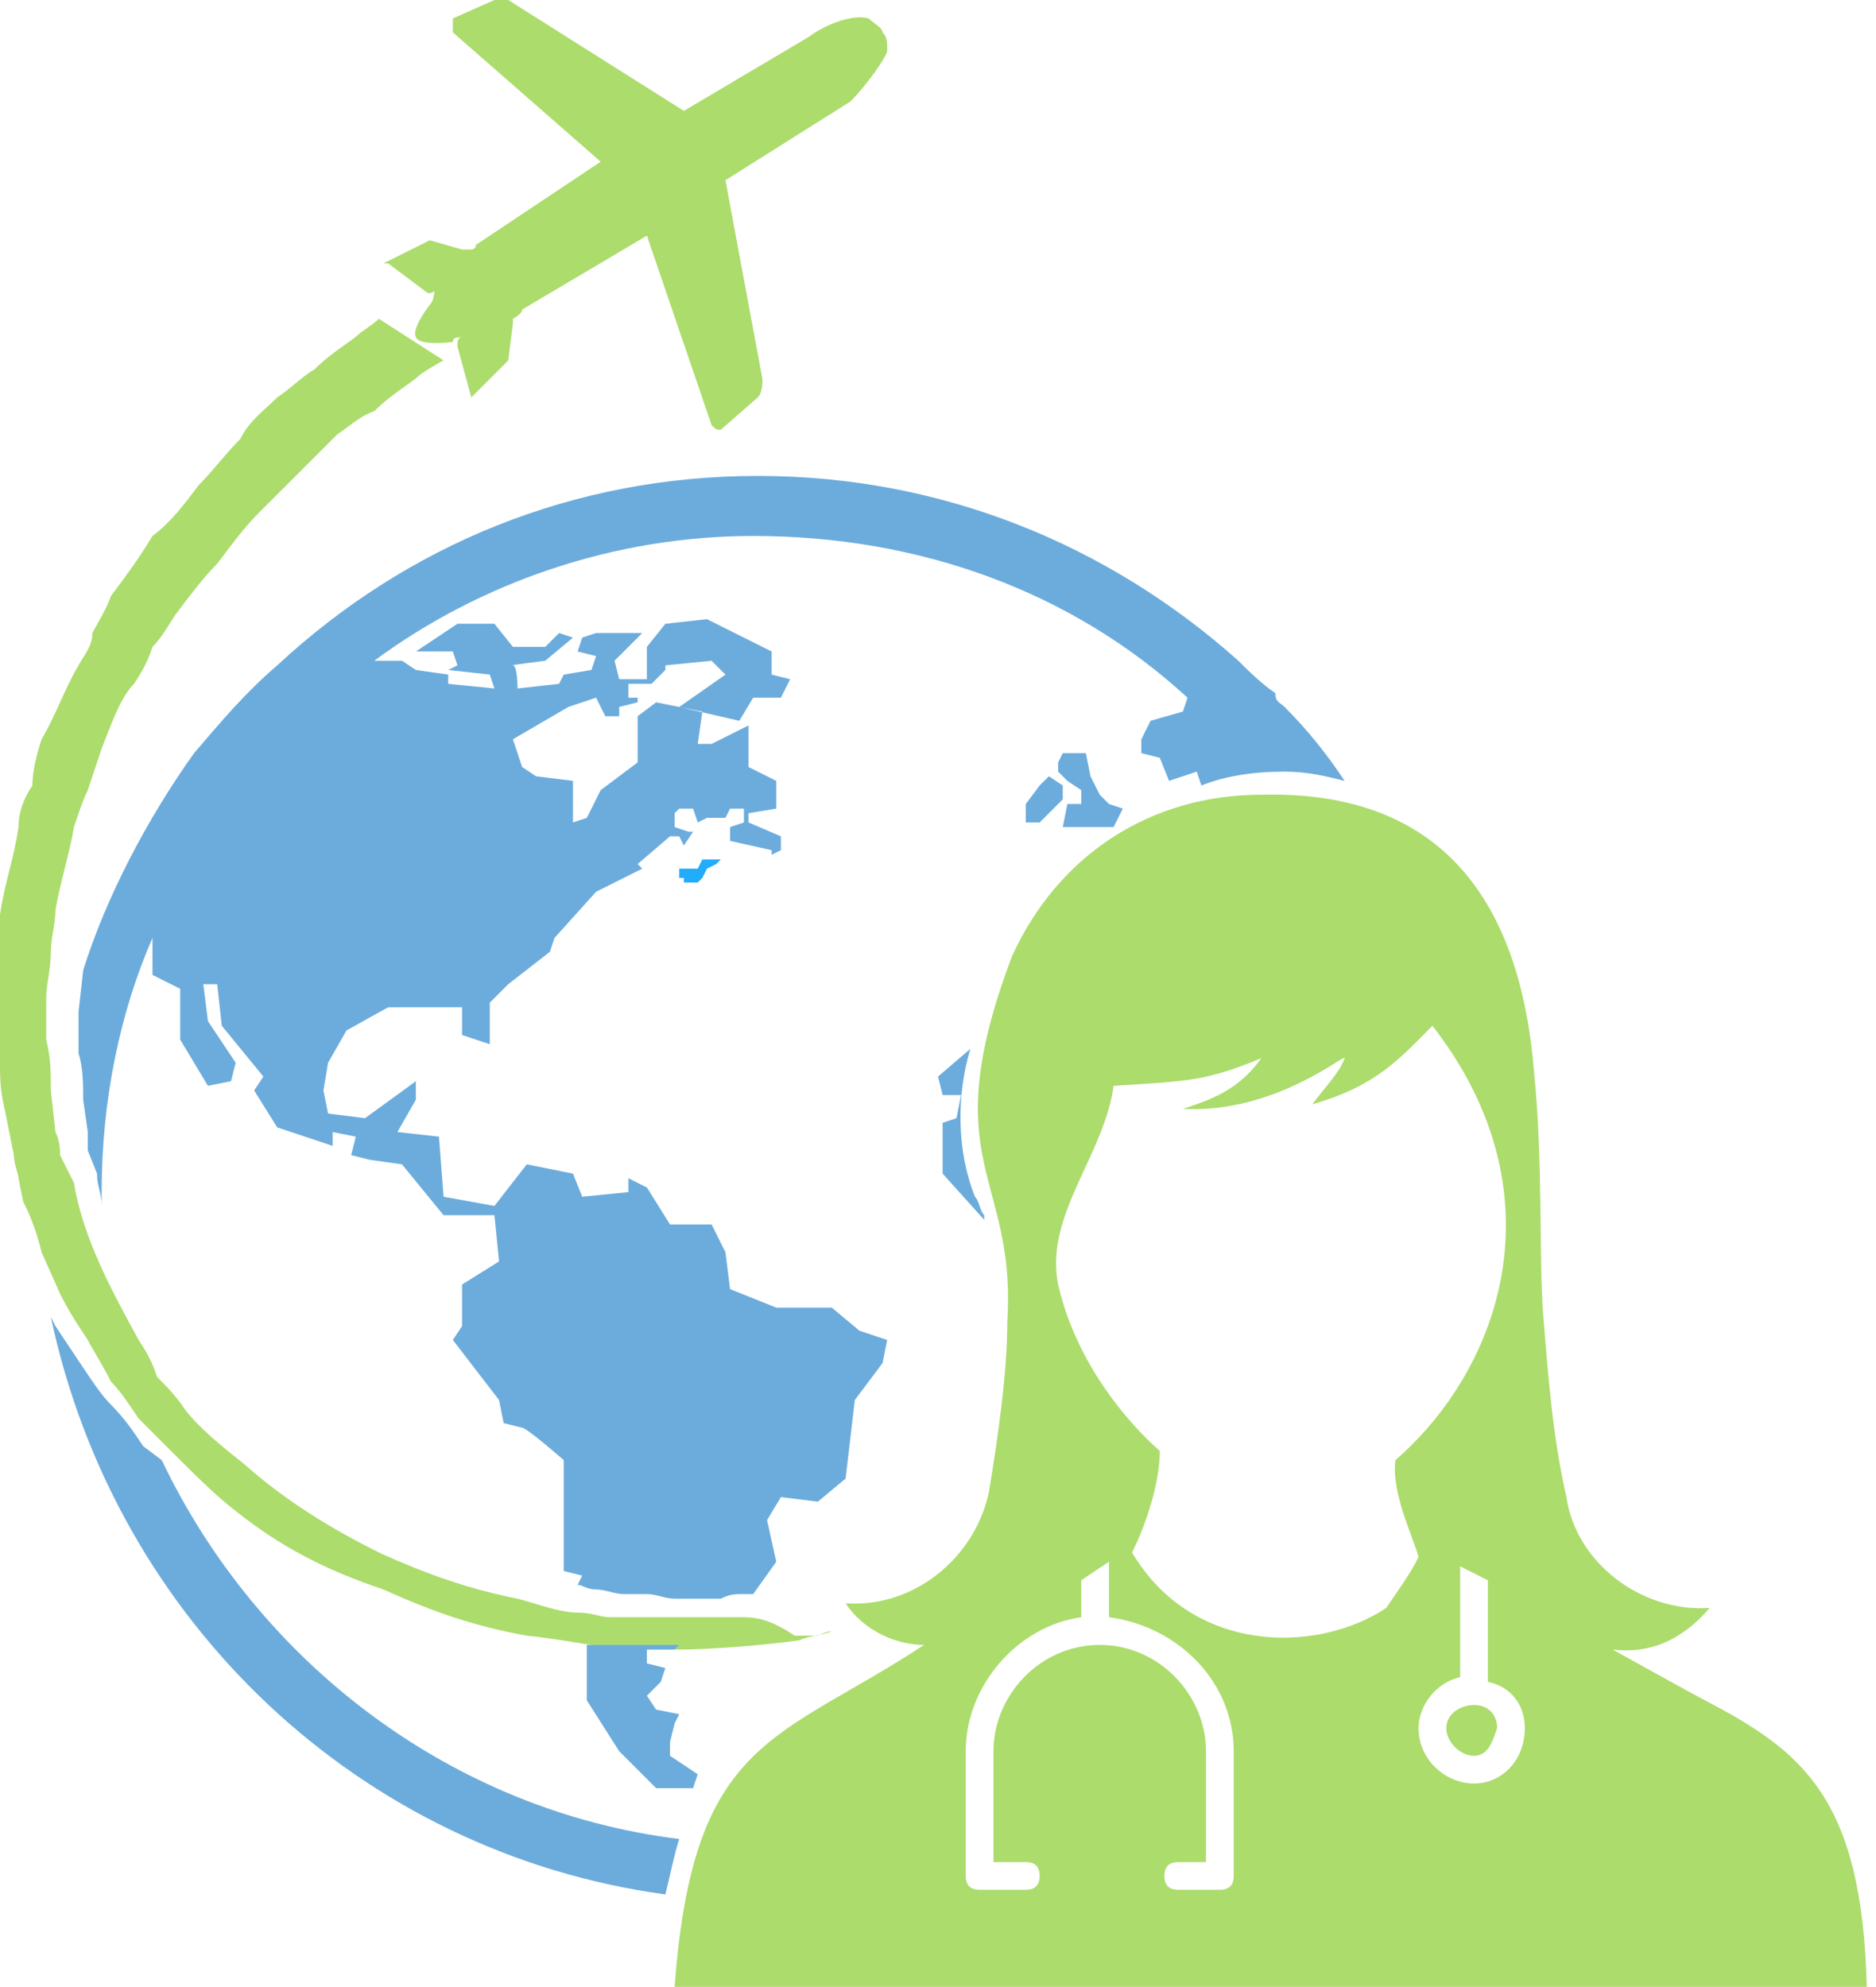 <svg xmlns="http://www.w3.org/2000/svg" viewBox="0 0 40.6 43">
	<style type="text/css">
		.st0{fill-rule:evenodd;clip-rule:evenodd;fill:#ACDC6C;}
		.st1{fill-rule:evenodd;clip-rule:evenodd;fill:#6CACDC;}
		.st2{fill-rule:evenodd;clip-rule:evenodd;}
		.st3{fill-rule:evenodd;clip-rule:evenodd;fill:#67CDFD;}
		.st4{fill-rule:evenodd;clip-rule:evenodd;fill:#21ACFC;}
	</style>
	<g>
		<path class="st0" d="M31.9,38c-0.3,0-0.6-0.3-0.6-0.6c0-0.3,0.3-0.5,0.6-0.5c0.3,0,0.5,0.2,0.5,0.5C32.3,37.7,32.2,38,31.9,38L31.9,38z"/>
		<polygon class="st1" points="23.4,17.1 23.4,17.4 23.1,17.4 23,17.9 23.5,17.9 24.1,17.9 24.3,17.5 24,17.4 23.8,17.2 23.6,16.8 23.5,16.3 23,16.3 22.9,16.5 22.9,16.7 23.1,16.9"/>
		<path class="st0" d="M8.2,6.9c0,0-0.1,0.1-0.4,0.3C7.6,7.4,7.2,7.6,6.8,8C6.6,8.1,6.3,8.4,6,8.6C5.7,8.9,5.4,9.1,5.2,9.5c-0.3,0.3-0.6,0.7-0.9,1c-0.3,0.4-0.6,0.8-1,1.1c-0.3,0.5-0.6,0.9-0.9,1.3c-0.1,0.3-0.3,0.6-0.4,0.8C2,14,1.8,14.2,1.7,14.4c-0.3,0.5-0.5,1.1-0.8,1.6c-0.1,0.3-0.2,0.7-0.2,1c-0.2,0.3-0.3,0.6-0.3,0.9c-0.1,0.7-0.3,1.2-0.4,1.9c0,0.4-0.1,0.7-0.1,1c0,0.4,0,0.7,0,1.1c0,0.1,0,0.3,0,0.5l0.1,0.6c0,0.3,0,0.6,0.1,1l0.2,1c0,0.2,0.1,0.4,0.1,0.5l0.1,0.5c0.2,0.4,0.3,0.7,0.4,1.1l0.4,0.9c0.2,0.4,0.4,0.7,0.6,1c0.1,0.2,0.3,0.5,0.5,0.9c0.2,0.2,0.4,0.5,0.6,0.8c0.2,0.2,0.5,0.5,0.7,0.7c0.5,0.5,1,1,1.4,1.3c1,0.8,2,1.3,3.2,1.7c1.1,0.5,2,0.8,3.1,1c1,0.1,1.6,0.3,2.7,0.3c0.1,0,0.3,0,0.5,0c0,0,0,0,0.1,0c0.7,0,1.9-0.1,2.6-0.2c0.2-0.1,0.5-0.1,0.7-0.2c0,0-0.1,0-0.3,0.1c-0.2,0-0.3,0-0.5,0C16.6,35,16.3,35,16,35c-0.1,0-0.3,0-0.4,0c-0.2,0-0.4,0-0.5,0c-0.2,0-0.4,0-0.6,0c-0.2,0-0.4,0-0.6,0c-0.2,0-0.4,0-0.7,0c-0.2,0-0.4-0.1-0.7-0.1c-0.4,0-0.9-0.2-1.3-0.3c-1-0.2-1.9-0.5-3-1c-1-0.5-2-1.1-2.9-1.9c-0.5-0.4-1-0.8-1.3-1.2c-0.2-0.3-0.4-0.5-0.6-0.7C3.3,29.5,3.2,29.3,3,29c-0.6-1.1-1.2-2.2-1.4-3.4L1.3,25c0-0.1,0-0.3-0.1-0.5l-0.1-0.9c0-0.4,0-0.7-0.1-1.1v-0.4c0-0.2,0-0.4,0-0.5c0-0.3,0.1-0.6,0.1-1c0-0.3,0.1-0.6,0.1-0.9c0.1-0.6,0.3-1.2,0.4-1.8c0.1-0.3,0.2-0.6,0.3-0.8c0.1-0.3,0.2-0.6,0.3-0.9c0.2-0.5,0.4-1.1,0.7-1.4c0.2-0.3,0.3-0.5,0.4-0.8c0.2-0.2,0.3-0.4,0.5-0.7c0.3-0.4,0.6-0.8,0.9-1.1c0.3-0.4,0.6-0.8,0.9-1.1c0.3-0.3,0.6-0.6,0.9-0.9c0.3-0.3,0.5-0.5,0.8-0.8c0.3-0.2,0.5-0.4,0.8-0.5c0.4-0.4,0.8-0.6,1-0.8c0.3-0.2,0.5-0.3,0.5-0.3L8.2,6.9z"/>
		<path class="st0" d="M9.2,6.3c0.1,0.1,0.2,0,0.2,0s0,0.2-0.1,0.3c0,0-0.4,0.5-0.3,0.7l0,0c0.1,0.2,0.8,0.1,0.8,0.1C9.8,7.3,9.9,7.3,10,7.3c-0.1,0-0.1,0.1-0.1,0.2l0.3,1.1L11,7.8L11.1,7V6.9c0,0,0.2-0.1,0.2-0.2L14,5.1l1.4,4.1c0.1,0.1,0.1,0.1,0.2,0.1l0.8-0.7c0.1-0.1,0.1-0.3,0.1-0.4l-0.8-4.3l2.7-1.7c0.4-0.4,0.8-1,0.8-1.1c0-0.2,0-0.3-0.1-0.4l0,0c0-0.1-0.2-0.2-0.3-0.3c-0.3-0.1-0.9,0.1-1.3,0.4l-2.7,1.6L11,0c0,0-0.2,0-0.3,0L9.8,0.4C9.8,0.5,9.8,0.6,9.8,0.7L13,3.5l-2.7,1.8c0,0.1-0.1,0.1-0.1,0.1s-0.1,0-0.2,0L9.3,5.2l-1,0.5c0.1,0,0.1,0,0.1,0L9.2,6.3z"/>
		<path class="st1" d="M21.1,25.9c-0.4-1-0.4-2.2-0.1-3.2l-0.7,0.6l0.1,0.4h0.4l-0.1,0.5l-0.3,0.1v1.1l0.9,1c0,0,0,0,0-0.1C21.2,26.2,21.2,26,21.1,25.9z"/>
		<path class="st1" d="M14.7,39.8C9.8,39.2,5.6,36,3.5,31.6l-0.4-0.3c-0.2-0.3-0.4-0.6-0.7-0.9c-0.2-0.2-0.4-0.5-0.6-0.8c-0.2-0.3-0.4-0.6-0.6-0.9l-0.1-0.2C2.5,35.1,7.8,40.1,14.4,41C14.5,40.6,14.6,40.1,14.7,39.8z"/>
		<path class="st1" d="M1.9,24.5v0.4l0.2,0.5c0,0.3,0.1,0.4,0.1,0.7v-0.3c0-2,0.4-3.9,1.1-5.5v0.8l0.6,0.3v1.1l0.6,1L5,23.4L5.1,23l-0.6-0.9l-0.1-0.8h0.3l0.1,0.9l0.9,1.1l-0.2,0.3l0.5,0.8l1.2,0.4v-0.3l0.5,0.1L7.6,25l0.4,0.1l0.7,0.1l0.9,1.1h1.1l0.1,1l-0.8,0.5v0.9L9.8,29l1,1.3l0.1,0.5l0.4,0.1c0.1,0,0.9,0.7,0.9,0.7v2.4l0.4,0.1l-0.1,0.2c0.1,0,0.2,0.1,0.4,0.1c0.2,0,0.4,0.1,0.6,0.1H14c0.2,0,0.4,0.1,0.6,0.1h1c0.2-0.1,0.3-0.1,0.5-0.1h0.2l0.5-0.7l-0.2-0.9l0.3-0.5l0.8,0.1l0.6-0.5l0.2-1.7l0.6-0.8l0.1-0.5l-0.6-0.2L18,28.3h-1.2l-1-0.4l-0.1-0.8l-0.3-0.6h-0.9L14,25.7l-0.4-0.2v0.3l-1,0.1l-0.2-0.5l-1-0.2l-0.7,0.9l-1.1-0.2l-0.1-1.3l-0.9-0.1l0.4-0.7L9,23.4l-1.1,0.8l-0.8-0.1L7,23.6L7.1,23l0.4-0.7l0.9-0.5H10v0.6l0.6,0.2v-0.9l0.4-0.4l0.9-0.7l0.1-0.3l0.9-1l1-0.5l-0.1-0.1l0.7-0.6h0.2l0.1,0.2l0.2-0.3h-0.1l-0.3-0.1v-0.3l0.1-0.1H15l0.1,0.3l0.2-0.1h0.4l0.1-0.2h0.3v0.3l-0.3,0.1v0.3l0.9,0.2v0.1l0.2-0.1v-0.3l-0.7-0.3v-0.2l0.6-0.1v-0.6l-0.6-0.3v-0.9l-0.8,0.4h-0.3l0.1-0.7l-1-0.2l-0.4,0.3v1L13,17.1l-0.3,0.6l-0.3,0.1v-0.9l-0.8-0.1l-0.3-0.2l-0.2-0.6l1.2-0.7l0.6-0.2l0.2,0.4h0.3v-0.2l0.4-0.1v-0.1h-0.2v-0.3h0.5l0.3-0.3v-0.1l1-0.1l0.3,0.3l-1,0.7l1.3,0.3l0.3-0.5h0.6l0.2-0.4l-0.4-0.1v-0.5l-1.4-0.7l-0.9,0.1L14,14v0.7h-0.6l-0.1-0.4l0.6-0.6h-1l-0.3,0.1l-0.1,0.3l0.4,0.1l-0.1,0.3l-0.6,0.1l-0.1,0.2l-0.9,0.1c0,0,0-0.5-0.1-0.5s0.7-0.1,0.7-0.1l0.6-0.5l-0.3-0.1L11.8,14h-0.7l-0.4-0.5H9.9l-0.9,0.6h0.8l0.1,0.3l-0.2,0.1l0.9,0.1l0.1,0.3l-1-0.1v-0.2l-0.7-0.1l-0.3-0.2H8.1c2.3-1.7,5.2-2.7,8.2-2.7c3.6,0,6.9,1.2,9.4,3.5l-0.1,0.3l-0.7,0.2L24.7,16v0.3l0.4,0.1l0.2,0.5l0.6-0.2l0.1,0.3c0.5-0.2,1.1-0.3,1.8-0.3c0.5,0,0.9,0.1,1.3,0.2c-0.4-0.6-0.8-1.1-1.3-1.6c-0.1-0.1-0.2-0.1-0.2-0.3c-0.3-0.2-0.6-0.5-0.8-0.7c-2.8-2.5-6.4-4-10.4-4c-4,0-7.6,1.5-10.4,4.1c-0.7,0.6-1.2,1.2-1.8,1.9c-1,1.4-1.9,3.1-2.4,4.7l-0.1,0.9v0.9c0.1,0.3,0.1,0.7,0.1,1L1.9,24.5z"/>
		<path class="st2" d="M3.8,19.1L3.8,19.1L3.8,19.1z"/>
		<path class="st3" d="M28.9,19.4L28.9,19.4c0.3,0.1,0.4,0.3,0.5,0.6l-0.2-0.1L28.9,20V19.4z"/>
		<path class="st1" d="M12.7,35.7L12.7,35.7v1.1l0.7,1.1l0.8,0.8H15l0.1-0.3L14.5,38v-0.3l0.1-0.4l0.1-0.2l-0.5-0.1l-0.2-0.3l0.3-0.3l0.1-0.3l-0.4-0.1v-0.3h0.6l0.1-0.1h-0.2c-0.1,0-0.1,0-0.1,0c-0.2,0-0.4,0-0.5,0c-0.3,0-0.5,0-0.7,0H12.7z"/>
		<path class="st4" d="M15.2,18.6l-0.1,0.2h-0.4V19h0.1c0,0,0,0,0,0.1h0.3l0.1-0.1l0.1-0.2l0.2-0.1l0.1-0.1h-0.2H15.2z"/>
		<polygon class="st1" points="23,17.3 23,17 22.7,16.8 22.5,17 22.2,17.4 22.2,17.8 22.5,17.8 	"/>
		<path class="st0" d="M36.9,36.8c-0.2-0.1-2-1.1-2-1.1c0.8,0.1,1.5-0.2,2.1-0.9c-1.5,0.1-2.9-1-3.1-2.4c-0.3-1.3-0.4-2.7-0.5-3.9c-0.1-1.3,0-3.3-0.2-5.3c-0.3-3.7-2-6.1-5.9-6c-2.4,0-4.4,1.3-5.4,3.5c-1.7,4.5,0.1,4.7-0.1,7.9c0,1.1-0.2,2.5-0.4,3.7c-0.3,1.4-1.6,2.5-3.1,2.4c0.4,0.6,1.1,0.9,1.7,0.9c-3.2,2.1-5,2-5.4,7.4c8.6,0,17.2,0,25.8,0C40.3,38.9,39,37.9,36.9,36.8z M26.7,40.6c0,0.2-0.1,0.3-0.3,0.3h-0.9c-0.2,0-0.3-0.1-0.3-0.3c0-0.2,0.1-0.3,0.3-0.3h0.6v-2.4c0-1.2-1-2.3-2.3-2.3c-1.3,0-2.3,1.1-2.3,2.3v2.4h0.7c0.2,0,0.3,0.1,0.3,0.3c0,0.2-0.1,0.3-0.3,0.3h-1c-0.2,0-0.3-0.1-0.3-0.3v-2.7c0-1.4,1.1-2.7,2.5-2.9v-0.8l0.6-0.4V35c1.5,0.2,2.7,1.4,2.7,2.9V40.6z M24.5,33.6c0.3-0.6,0.6-1.5,0.6-2.2c0,0-1.7-1.4-2.2-3.6c-0.3-1.5,1-2.8,1.2-4.3c1.6-0.1,2-0.1,3.2-0.6c-0.5,0.7-1.1,0.9-1.7,1.1c2,0.1,3.5-1.2,3.5-1.1c-0.1,0.3-0.4,0.6-0.7,1c1.4-0.4,1.9-1,2.6-1.7c2.8,3.6,1.5,7.4-0.8,9.4c-0.1,0.7,0.4,1.7,0.5,2.1c-0.2,0.4-0.5,0.8-0.7,1.1C28.5,35.8,25.8,35.8,24.5,33.6z M31.9,38.6c-0.6,0-1.2-0.5-1.2-1.2c0-0.5,0.4-1,0.9-1.1v-2.4l0.6,0.3v2.1c0,0,0,0,0,0.1c0.5,0.1,0.8,0.5,0.8,1C33,38.1,32.5,38.6,31.9,38.6z"/>
	</g>
</svg>
